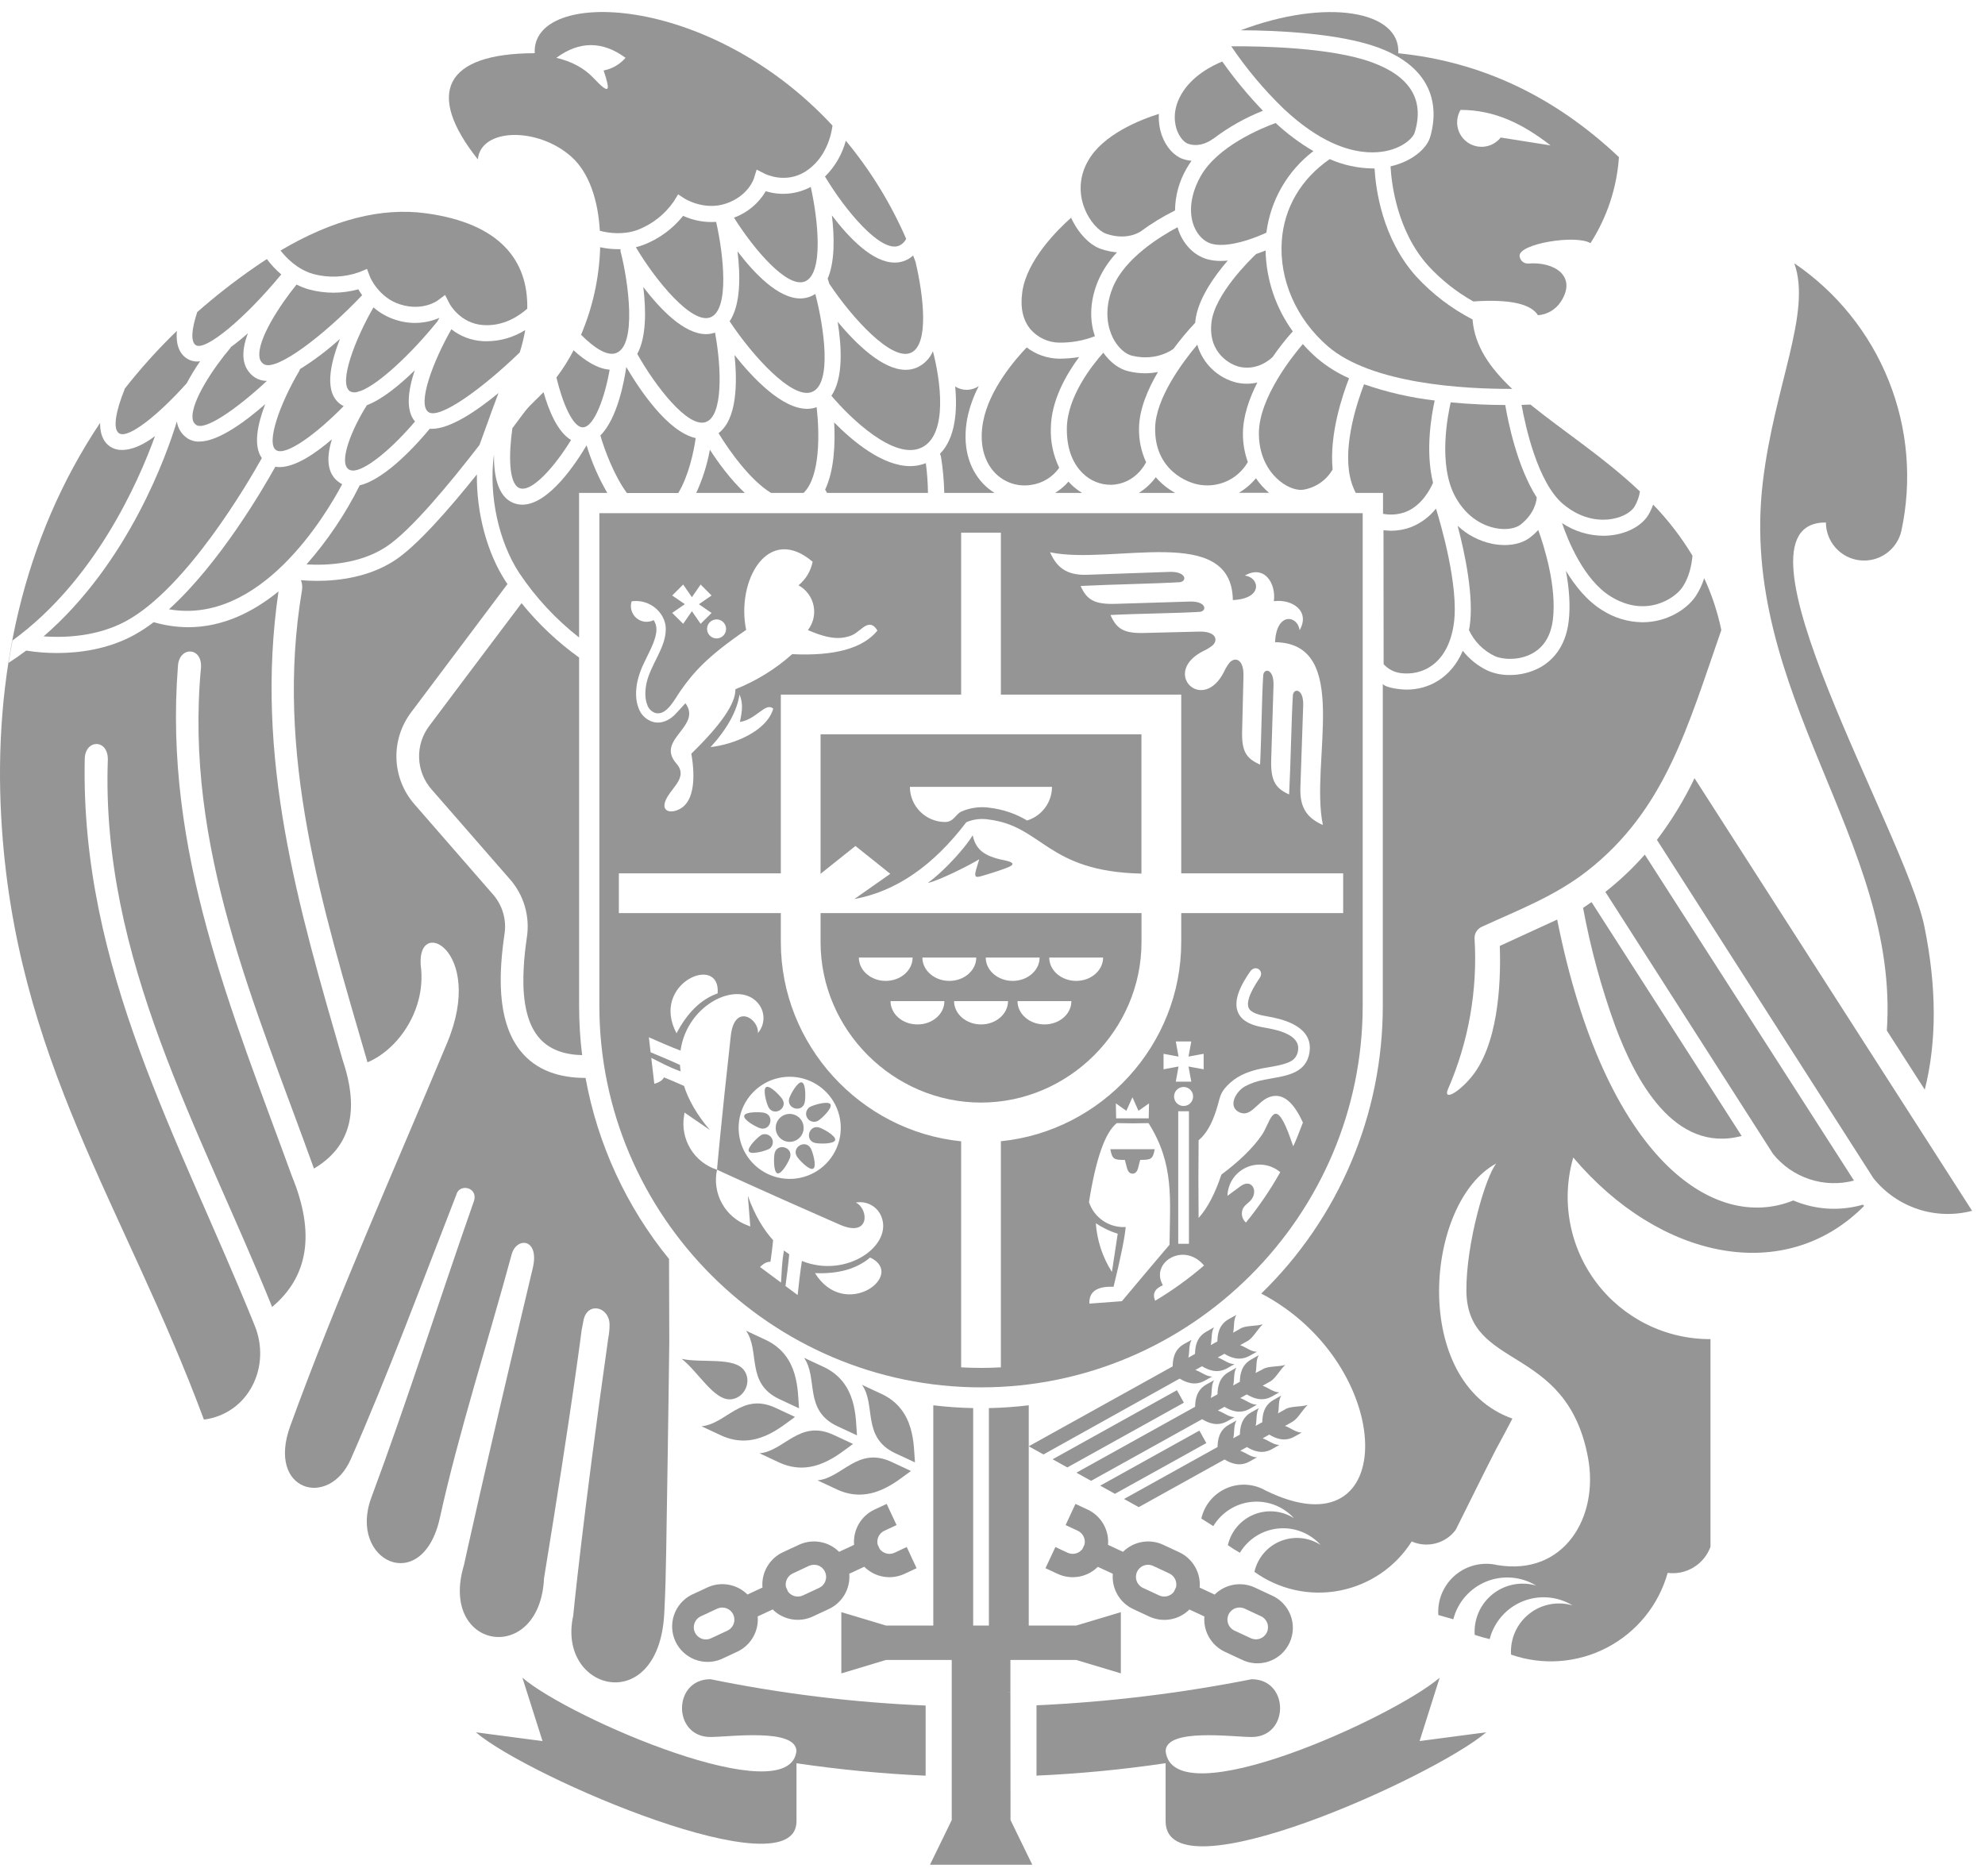 <svg width="128" height="121" viewBox="0 0 128 121" fill="none" xmlns="http://www.w3.org/2000/svg">
<path d="M7.677 27.944C8.274 28.338 10.292 26.678 12.044 24.712C12.302 24.224 12.589 23.751 12.904 23.297C12.849 23.297 12.794 23.315 12.74 23.315C12.495 23.321 12.255 23.253 12.05 23.121C11.497 22.758 11.345 22.107 11.401 21.354C11.408 21.347 11.413 21.338 11.415 21.329C10.194 22.508 9.057 23.771 8.01 25.107C8.024 25.102 8.037 25.093 8.046 25.081C7.483 26.464 7.244 27.659 7.677 27.944Z" fill="#959595"/>
<path d="M14.886 22.381C14.876 22.405 14.863 22.429 14.848 22.451C13.832 23.636 12.276 25.919 12.421 27.007C12.427 27.087 12.451 27.165 12.492 27.235C12.533 27.304 12.59 27.363 12.657 27.407C13.226 27.791 15.28 26.362 17.213 24.563C16.934 24.567 16.661 24.488 16.427 24.337C16.229 24.204 16.062 24.029 15.939 23.825C15.815 23.621 15.737 23.392 15.711 23.155C15.646 22.658 15.766 22.081 15.987 21.489C15.636 21.805 15.269 22.103 14.886 22.381Z" fill="#959595"/>
<path d="M11.405 27.177C10.777 29.247 8.322 36.276 2.811 41.041C4.098 41.133 6.24 41.079 8.13 40.053C12.036 37.934 16.011 31.106 16.884 29.544C16.316 28.745 16.608 27.346 17.103 26.064C15.722 27.273 14.04 28.478 12.838 28.478C12.569 28.486 12.304 28.411 12.079 28.263C11.896 28.14 11.741 27.979 11.625 27.792C11.509 27.605 11.434 27.395 11.405 27.177Z" fill="#959595"/>
<path d="M12.626 22.259C13.236 22.661 15.794 20.543 18.136 17.697C17.791 17.406 17.481 17.075 17.214 16.712C17.214 16.712 17.214 16.712 17.214 16.704C16.958 16.869 16.7 17.041 16.442 17.22C15.125 18.128 13.864 19.114 12.666 20.173C12.684 20.166 12.7 20.157 12.714 20.144C12.367 21.191 12.274 22.026 12.626 22.259Z" fill="#959595"/>
<path d="M22.065 31.225C22.013 31.2 21.962 31.172 21.913 31.14C21.015 30.545 21.064 29.418 21.405 28.33C20.301 29.278 19.031 30.124 18.022 30.124C17.932 30.124 17.843 30.115 17.755 30.099C16.971 31.509 14.166 36.333 10.896 39.294C16.746 40.317 20.95 33.329 22.065 31.225Z" fill="#959595"/>
<path d="M19.346 23.802C19.337 23.828 19.327 23.853 19.314 23.877C19.311 23.892 19.306 23.906 19.3 23.92C18.043 26.036 17.142 28.594 17.802 29.028C18.421 29.442 20.405 27.985 22.162 26.188C22.104 26.161 22.047 26.13 21.994 26.094C20.88 25.355 21.277 23.49 21.926 21.852C21.127 22.578 20.263 23.231 19.346 23.802Z" fill="#959595"/>
<path d="M18.835 75.879C14.934 65.16 10.538 54.894 11.474 42.961C11.547 41.673 13.04 41.703 12.961 43.046C11.872 54.643 16.436 64.771 20.245 75.361C22.582 73.981 23.209 71.678 22.102 68.385C19.243 58.484 16.386 48.867 17.96 38.14C16.332 39.467 14.37 40.45 12.135 40.45C11.382 40.445 10.633 40.336 9.91 40.125C9.505 40.436 9.077 40.716 8.63 40.963C6.924 41.889 5.075 42.114 3.681 42.114C3.014 42.116 2.347 42.063 1.689 41.957C1.324 42.233 0.945 42.495 0.554 42.747C0.629 42.266 0.713 41.786 0.805 41.307C6.088 37.468 8.89 31.18 9.997 28.121C9.307 28.647 8.569 29.018 7.849 29.018C7.588 29.023 7.331 28.95 7.113 28.807C6.627 28.485 6.452 27.938 6.454 27.289C6.46 27.279 6.463 27.268 6.464 27.257C1.448 34.749 -0.428 43.65 0.08 52.73C0.953 68.33 8.014 77.725 13.149 91.551C16.038 91.174 17.524 88.112 16.405 85.441C11.535 73.388 5.188 62.495 5.464 48.97C5.464 47.681 6.954 47.624 6.954 48.97C6.493 61.851 12.891 72.771 17.547 84.288C19.897 82.319 20.326 79.516 18.835 75.879Z" fill="#959595"/>
<path d="M19.906 18.661C19.636 18.583 19.374 18.479 19.123 18.352C18.033 19.691 16.583 21.911 16.732 23.017C16.739 23.109 16.767 23.198 16.814 23.278C16.86 23.358 16.924 23.426 17.002 23.478C17.79 24.006 20.918 21.61 23.352 19.038C23.254 18.9 23.17 18.771 23.104 18.658C22.058 18.948 20.953 18.949 19.906 18.661Z" fill="#959595"/>
<path d="M23.659 26.132C22.709 27.623 21.802 29.822 22.49 30.274C22.584 30.331 22.696 30.355 22.806 30.343C22.823 30.341 22.841 30.341 22.858 30.343C23.727 30.234 25.393 28.803 26.76 27.183C26.14 26.454 26.319 25.156 26.744 23.882C25.767 24.836 24.653 25.75 23.659 26.132Z" fill="#959595"/>
<path d="M25.517 20.627C24.988 20.462 24.5 20.188 24.083 19.823C22.926 21.82 21.793 24.724 22.571 25.238C22.649 25.277 22.734 25.3 22.822 25.305C22.909 25.31 22.996 25.297 23.078 25.267C23.131 25.241 23.189 25.224 23.248 25.216C24.416 24.784 26.513 22.821 28.186 20.752C28.186 20.752 28.196 20.752 28.197 20.741L28.335 20.498C27.444 20.885 26.441 20.931 25.517 20.627Z" fill="#959595"/>
<path d="M24.905 35.261C26.471 34.237 28.991 31.195 30.918 28.698C32.144 25.347 31.431 27.24 32.144 25.347C30.673 26.557 29.015 27.656 27.834 27.656C27.792 27.656 27.753 27.656 27.713 27.649C27.001 28.513 24.91 30.89 23.195 31.3C22.277 33.141 21.124 34.855 19.765 36.399C21.019 36.473 23.184 36.395 24.905 35.261Z" fill="#959595"/>
<path d="M31.096 21.999C30.371 21.951 29.677 21.684 29.107 21.234C27.965 23.229 26.866 26.066 27.636 26.581C28.35 27.053 31.088 25.076 33.515 22.729C33.664 22.256 33.782 21.774 33.87 21.285C33.129 21.752 32.272 22.002 31.397 22.007C31.296 22.007 31.195 22.007 31.096 21.999Z" fill="#959595"/>
<path d="M20.193 17.669C21.175 17.934 22.215 17.892 23.172 17.549L23.666 17.343L23.854 17.841C23.854 17.853 24.406 19.2 25.819 19.636C27.257 20.084 28.201 19.395 28.211 19.388L28.701 19.022L28.977 19.566C29.003 19.617 29.679 20.866 31.161 20.964C32.455 21.054 33.452 20.393 34 19.908C34.063 16.846 32.292 14.418 27.489 13.758C24.591 13.36 21.454 14.162 18.08 16.163H18.094C18.456 16.625 19.167 17.373 20.193 17.669Z" fill="#959595"/>
<path d="M33.041 27.615C32.798 29.308 32.797 31.181 33.486 31.473C34.306 31.818 35.862 29.954 36.822 28.375C35.95 27.856 35.388 26.482 35.05 25.291C33.832 26.523 34.264 25.97 33.041 27.615Z" fill="#959595"/>
<path d="M33.77 62.43C33.694 63.834 33.77 65.673 34.68 66.828C35.384 67.727 36.454 68.02 37.537 68.047C37.409 67.002 37.345 65.951 37.343 64.898V42.406C35.954 41.41 34.706 40.23 33.632 38.899C32.312 40.648 30.994 42.4 29.676 44.154L29.634 44.211L27.689 46.804C27.233 47.402 26.998 48.139 27.026 48.891C27.053 49.642 27.341 50.36 27.84 50.923C29.513 52.841 31.185 54.758 32.856 56.674C33.312 57.184 33.648 57.789 33.841 58.445C34.034 59.101 34.079 59.791 33.972 60.467C33.878 61.118 33.801 61.769 33.77 62.43Z" fill="#959595"/>
<path d="M35.872 24.355L35.88 24.344C36.254 25.915 36.915 27.547 37.571 27.558H37.579C38.33 27.558 39.021 25.537 39.312 23.84C38.537 23.784 37.735 23.276 36.994 22.598C36.995 22.591 36.995 22.585 36.994 22.578C36.672 23.202 36.296 23.797 35.872 24.355Z" fill="#959595"/>
<path d="M37.824 28.719C37.205 29.771 35.41 32.547 33.682 32.547C33.475 32.547 33.271 32.506 33.081 32.426C32.091 32.012 31.839 30.663 31.852 29.304C31.499 31.991 32.169 34.947 33.484 36.956C34.541 38.537 35.843 39.939 37.34 41.111V31.789H39.161C38.598 30.821 38.149 29.791 37.824 28.719Z" fill="#959595"/>
<path d="M40.014 16.238C40.01 16.203 40.01 16.167 40.014 16.132C40.014 16.112 40.014 16.091 40.014 16.071C39.965 16.071 39.913 16.071 39.863 16.071C39.475 16.07 39.089 16.028 38.709 15.947C38.709 15.937 38.707 15.928 38.702 15.919C38.649 17.878 38.228 19.809 37.46 21.612C37.467 21.609 37.472 21.603 37.475 21.596C38.327 22.449 39.158 22.986 39.732 22.768C41.084 22.256 40.516 18.164 40.029 16.263C40.023 16.255 40.018 16.247 40.014 16.238Z" fill="#959595"/>
<path d="M35.082 101.775C36.886 90.731 37.509 85.761 37.509 85.761C37.559 85.529 37.591 85.32 37.628 85.142C37.88 83.929 39.278 84.265 39.307 85.407C39.308 85.711 39.279 86.014 39.221 86.313C37.564 97.995 36.961 104.211 36.961 104.211C35.894 109.07 42.468 110.779 42.833 104.072C42.908 102.684 42.936 101.346 42.96 99.954C43.098 91.64 43.158 86.552 43.158 86.552L43.142 81.194C40.391 77.818 38.539 73.801 37.758 69.517C36.144 69.517 34.582 69.079 33.53 67.736C31.987 65.764 32.186 62.62 32.528 60.266C32.604 59.798 32.575 59.32 32.441 58.866C32.307 58.412 32.072 57.994 31.755 57.643L26.739 51.883C26.02 51.068 25.605 50.03 25.565 48.944C25.525 47.858 25.862 46.792 26.52 45.927L32.723 37.667C32.69 37.619 32.655 37.572 32.623 37.521C31.419 35.685 30.721 33.118 30.751 30.595C28.956 32.839 26.886 35.2 25.473 36.129C23.817 37.22 21.851 37.461 20.44 37.461C20.044 37.461 19.7 37.442 19.413 37.417H19.406C19.485 37.623 19.509 37.847 19.473 38.065C17.688 48.641 20.793 58.507 23.698 68.51C25.054 67.942 26.346 66.549 26.898 64.805C27.131 64.076 27.221 63.308 27.162 62.545C26.63 58.885 31.372 61.2 28.827 67.271C25.422 75.441 21.736 83.659 18.715 91.969C17.187 96.177 21.213 97.309 22.618 94.108C25.083 88.494 27.2 82.763 29.426 77.049C29.61 76.313 30.813 76.549 30.575 77.418C28.366 83.709 26.264 90.35 23.948 96.575C22.415 100.68 27.243 102.985 28.366 97.882C29.57 92.398 31.5 86.423 32.992 80.901C33.307 79.741 34.816 79.852 34.353 81.789C31.149 95.237 29.917 100.937 29.917 100.937C28.266 106.414 34.814 107.465 35.082 101.775Z" fill="#959595"/>
<path d="M38.714 28.082C38.974 28.991 39.595 30.666 40.424 31.796H43.737C44.389 30.724 44.735 29.165 44.861 28.252C43.033 27.855 41.186 25.035 40.386 23.67C40.257 24.554 39.811 27.004 38.714 28.082Z" fill="#959595"/>
<path d="M45.505 27.221C46.623 26.84 46.54 23.781 46.107 21.449C45.922 21.513 45.728 21.547 45.532 21.549C44.111 21.549 42.58 19.95 41.482 18.511C41.66 19.975 41.692 21.731 41.093 22.826C42.287 24.947 44.363 27.608 45.505 27.221Z" fill="#959595"/>
<path d="M44.048 13.922C43.37 14.771 42.476 15.422 41.459 15.805C41.309 15.858 41.157 15.905 41.002 15.943C42.291 18.116 44.611 20.922 45.801 20.468C47.074 19.985 46.64 16.327 46.179 14.31C45.447 14.358 44.715 14.225 44.048 13.922Z" fill="#959595"/>
<path d="M45.776 29.002C45.602 29.965 45.306 30.901 44.895 31.789H48.027C47.08 30.902 46.282 29.786 45.776 29.002Z" fill="#959595"/>
<path d="M43.955 87.635C45.014 88.446 46.025 90.321 47.116 90.244C48.001 90.182 48.508 89.097 47.986 88.379C47.343 87.49 45.259 87.922 43.955 87.635Z" fill="#959595"/>
<path d="M45.234 91.982L46.489 92.567C48.686 93.593 50.384 91.996 51.265 91.38L50.01 90.794C47.812 89.77 46.84 91.841 45.234 91.982Z" fill="#959595"/>
<path d="M49.362 86.405L48.109 85.819C49.034 87.139 48.07 89.217 50.268 90.237C50.682 90.432 51.106 90.626 51.523 90.823C51.429 89.755 51.56 87.429 49.362 86.405Z" fill="#959595"/>
<path d="M51.886 18.158C53.149 17.679 52.735 14.076 52.28 12.055C51.839 12.29 51.355 12.436 50.858 12.483C50.36 12.53 49.858 12.479 49.38 12.331C48.915 13.12 48.19 13.723 47.33 14.037C48.65 16.137 50.761 18.584 51.886 18.158Z" fill="#959595"/>
<path d="M52.376 25.271C53.666 24.719 53.137 21.116 52.574 18.957C52.471 19.024 52.361 19.081 52.247 19.127C52.044 19.205 51.828 19.246 51.61 19.248C50.187 19.248 48.653 17.649 47.557 16.211C47.747 17.765 47.771 19.65 47.049 20.722C48.529 22.957 51.12 25.817 52.376 25.271Z" fill="#959595"/>
<path d="M46.333 27.934C47 29.038 48.374 30.971 49.718 31.789H51.817C52.903 30.748 52.85 27.911 52.66 26.259C52.467 26.329 52.263 26.365 52.057 26.367C50.435 26.367 48.571 24.415 47.363 22.895C47.555 24.71 47.525 27.041 46.333 27.934Z" fill="#959595"/>
<path d="M36.846 10.11C37.967 11.11 38.568 12.871 38.681 14.898C38.681 14.894 38.681 14.889 38.681 14.884C39.259 15.035 40.181 15.161 41.104 14.831C42.055 14.468 42.874 13.824 43.451 12.985L43.727 12.535L44.17 12.823C44.182 12.823 45.412 13.6 46.815 13.128C48.243 12.646 48.61 11.534 48.61 11.523L48.792 10.939L49.336 11.215C49.388 11.241 50.668 11.857 51.925 11.069C53.284 10.215 53.608 8.672 53.683 8.1C45.724 -0.495 34.248 -0.791 34.482 3.431C28.645 3.442 27.428 6.018 30.813 10.28C31.006 8.238 34.685 8.178 36.846 10.11ZM40.337 3.729C39.972 4.152 39.474 4.44 38.925 4.545C39.393 5.956 39.302 6.121 38.249 5.009C37.658 4.389 36.867 3.962 35.875 3.729C37.363 2.636 38.85 2.636 40.337 3.729Z" fill="#959595"/>
<path d="M50.23 94.311C52.429 95.335 54.126 93.739 55.008 93.122L53.751 92.538C51.554 91.512 50.576 93.586 48.977 93.725C49.39 93.921 49.815 94.116 50.23 94.311Z" fill="#959595"/>
<path d="M54.006 91.984L55.261 92.568C55.169 91.498 55.299 89.172 53.101 88.15L51.847 87.566C52.771 88.882 51.809 90.96 54.006 91.984Z" fill="#959595"/>
<path d="M57.961 15.852C58.166 15.762 58.333 15.604 58.434 15.404C57.442 13.121 56.132 10.99 54.542 9.074C54.307 9.95 53.844 10.748 53.199 11.386C54.491 13.549 56.776 16.303 57.961 15.852Z" fill="#959595"/>
<path d="M53.965 96.054C56.163 97.079 57.861 95.483 58.742 94.866L57.487 94.28C55.291 93.256 54.312 95.328 52.712 95.469L53.965 96.054Z" fill="#959595"/>
<path d="M57.745 93.728L59 94.312C58.906 93.241 59.037 90.914 56.839 89.894L55.586 89.309C56.509 90.622 55.549 92.702 57.745 93.728Z" fill="#959595"/>
<path d="M57.692 16.934C56.27 16.934 54.739 15.336 53.643 13.89C53.807 15.257 53.846 16.878 53.367 17.978C53.377 17.994 53.387 18.011 53.395 18.029C53.411 18.084 53.44 18.178 53.474 18.296C54.959 20.526 57.488 23.29 58.729 22.755C59.934 22.234 59.549 19.053 59.034 16.876C58.984 16.738 58.933 16.61 58.882 16.477C58.559 16.774 58.135 16.938 57.696 16.934H57.692Z" fill="#959595"/>
<path d="M58.318 101.503L59.105 101.135L58.469 99.769L57.684 100.138C57.522 100.213 57.339 100.23 57.166 100.187C56.992 100.144 56.839 100.043 56.73 99.901L56.592 99.604C56.553 99.43 56.574 99.247 56.653 99.087C56.731 98.927 56.862 98.798 57.023 98.722L57.814 98.354L57.176 96.989L56.387 97.356C55.962 97.556 55.609 97.881 55.374 98.287C55.14 98.694 55.035 99.162 55.075 99.63L54.109 100.079C53.776 99.748 53.35 99.526 52.887 99.445C52.425 99.363 51.949 99.426 51.523 99.623L50.478 100.109C50.053 100.309 49.7 100.634 49.466 101.041C49.231 101.447 49.127 101.915 49.166 102.383L48.2 102.833C47.867 102.502 47.441 102.281 46.979 102.199C46.517 102.117 46.041 102.179 45.615 102.376L44.569 102.863C44.047 103.136 43.651 103.6 43.462 104.158C43.274 104.715 43.307 105.324 43.556 105.858C43.805 106.391 44.251 106.808 44.799 107.022C45.348 107.236 45.958 107.23 46.502 107.005L47.547 106.518C47.971 106.318 48.325 105.993 48.559 105.587C48.793 105.181 48.898 104.713 48.858 104.245L49.825 103.795C50.157 104.126 50.583 104.348 51.045 104.429C51.506 104.511 51.982 104.449 52.408 104.252L53.453 103.765C53.878 103.565 54.231 103.24 54.466 102.834C54.7 102.427 54.804 101.959 54.764 101.491L55.731 101.042C56.063 101.374 56.489 101.597 56.952 101.679C57.415 101.762 57.891 101.7 58.318 101.503ZM46.916 105.158L45.871 105.645C45.777 105.692 45.675 105.72 45.571 105.727C45.467 105.734 45.362 105.72 45.263 105.685C45.164 105.651 45.073 105.597 44.996 105.527C44.918 105.456 44.855 105.371 44.811 105.277C44.767 105.182 44.742 105.079 44.739 104.974C44.735 104.87 44.753 104.765 44.79 104.668C44.827 104.57 44.884 104.481 44.957 104.405C45.029 104.33 45.116 104.27 45.212 104.229L46.256 103.741C46.443 103.657 46.656 103.65 46.849 103.722C47.041 103.794 47.197 103.938 47.284 104.124C47.371 104.31 47.381 104.523 47.312 104.717C47.243 104.91 47.101 105.068 46.916 105.158ZM52.822 102.404L51.776 102.891C51.614 102.966 51.431 102.984 51.257 102.941C51.084 102.898 50.93 102.797 50.822 102.655L50.684 102.357C50.645 102.183 50.666 102.001 50.745 101.841C50.823 101.681 50.953 101.552 51.114 101.476L52.159 100.987C52.252 100.944 52.353 100.919 52.456 100.914C52.558 100.91 52.661 100.925 52.757 100.96C52.854 100.995 52.942 101.049 53.018 101.118C53.094 101.188 53.155 101.271 53.199 101.364C53.242 101.457 53.267 101.558 53.272 101.66C53.276 101.763 53.261 101.865 53.226 101.962C53.191 102.058 53.137 102.147 53.068 102.223C52.999 102.299 52.915 102.36 52.822 102.404Z" fill="#959595"/>
<path d="M45.812 112.021C47.038 112.021 51.319 111.427 51.357 112.927C50.917 116.904 36.772 110.834 33.686 108.198L34.984 112.285L30.685 111.719C34.125 114.651 51.361 122.007 51.361 117.456V113.714C54.121 114.123 56.9 114.391 59.688 114.516V109.992C55.025 109.797 50.384 109.229 45.812 108.294C43.368 108.294 43.368 112.021 45.812 112.021Z" fill="#959595"/>
<path d="M53.22 31.595C53.25 31.654 53.291 31.721 53.331 31.789H59.839C59.831 31.147 59.785 30.506 59.701 29.87C59.383 29.996 59.043 30.061 58.7 30.061C56.906 30.061 54.995 28.466 53.79 27.243C53.863 28.557 53.808 30.306 53.209 31.576C53.212 31.583 53.216 31.589 53.22 31.595Z" fill="#959595"/>
<path d="M58.405 23.851C56.913 23.851 55.216 22.195 54.015 20.753C54.283 22.41 54.377 24.405 53.612 25.523C54.809 26.942 57.664 29.719 59.429 28.864C61.159 28.026 60.638 24.486 60.158 22.652C59.96 23.117 59.594 23.492 59.133 23.701C58.903 23.8 58.655 23.852 58.405 23.851Z" fill="#959595"/>
<path d="M60.61 29.271C60.644 29.328 60.667 29.39 60.679 29.456C60.801 30.228 60.872 31.008 60.89 31.789H64.134C63.87 31.626 63.627 31.431 63.411 31.209C62.425 30.183 62.055 28.686 62.371 26.993C62.519 26.266 62.769 25.564 63.112 24.907V24.899C62.89 25.052 62.627 25.137 62.357 25.142C62.087 25.146 61.821 25.071 61.594 24.925C61.742 26.481 61.617 28.252 60.61 29.271Z" fill="#959595"/>
<path d="M66.484 31.273C66.847 31.224 67.195 31.1 67.508 30.91C67.821 30.72 68.091 30.468 68.302 30.169C67.913 29.365 67.727 28.476 67.763 27.583C67.794 25.823 68.751 24.154 69.586 23.027C69.156 23.097 68.721 23.132 68.285 23.132C67.532 23.117 66.803 22.863 66.204 22.407C65.487 23.153 63.788 25.107 63.396 27.187C63.142 28.541 63.414 29.718 64.163 30.5C64.46 30.806 64.825 31.036 65.229 31.171C65.633 31.305 66.064 31.341 66.484 31.273Z" fill="#959595"/>
<path d="M68.039 31.789H69.781C69.521 31.635 69.28 31.449 69.065 31.237C69.012 31.183 68.956 31.121 68.9 31.06C68.652 31.345 68.361 31.591 68.039 31.789Z" fill="#959595"/>
<path d="M68.279 22.096C69.073 22.11 69.862 21.97 70.603 21.682C70.327 20.872 70.176 19.635 70.81 18.109C71.105 17.431 71.517 16.811 72.026 16.274C71.666 16.244 71.311 16.168 70.97 16.047C70.24 15.79 69.505 15.002 69.068 14.042C68.198 14.814 66.218 16.767 65.923 18.815C65.775 19.847 65.961 20.672 66.475 21.264C66.703 21.519 66.98 21.724 67.291 21.867C67.601 22.011 67.938 22.089 68.279 22.096Z" fill="#959595"/>
<path d="M65.155 109.148H64.87L65.155 109.141V107.051H69.394L72.276 107.917V103.97L69.394 104.834H66.338V90.629C65.491 90.731 64.634 90.792 63.767 90.81V104.834H62.754V90.81C61.885 90.792 61.028 90.731 60.182 90.629V104.834H57.132L54.252 103.97V107.921L57.132 107.051H61.372V117.378L59.968 120.26H66.566L65.162 117.378L65.155 109.148Z" fill="#959595"/>
<path d="M68.795 27.6C68.77 29.152 69.326 30.036 69.798 30.5C70.039 30.745 70.327 30.94 70.645 31.071C70.963 31.203 71.305 31.268 71.649 31.264C73.219 31.224 73.874 29.866 73.881 29.852C73.888 29.838 73.899 29.831 73.908 29.817C73.584 29.117 73.427 28.351 73.449 27.58C73.47 26.388 74.01 25.114 74.668 23.99C74.399 24.044 74.126 24.072 73.851 24.073C73.491 24.073 73.132 24.031 72.781 23.947C72.168 23.809 71.583 23.365 71.145 22.745C70.4 23.586 68.83 25.578 68.795 27.6Z" fill="#959595"/>
<path d="M74.528 30.776C74.232 31.182 73.86 31.526 73.433 31.789H75.78C75.305 31.529 74.881 31.185 74.528 30.776Z" fill="#959595"/>
<path d="M76.34 90.461L75.893 89.655L67.876 94.11L68.823 94.637L76.34 90.461Z" fill="#959595"/>
<path d="M71.318 15.07C72.599 15.521 73.442 14.993 73.477 14.969C73.489 14.963 73.501 14.958 73.514 14.954C74.224 14.428 74.978 13.966 75.77 13.573C75.779 12.623 76.035 11.691 76.514 10.87C76.611 10.698 76.718 10.53 76.833 10.369C76.639 10.351 76.447 10.31 76.263 10.248C75.71 10.052 75.211 9.503 74.939 8.783C74.77 8.323 74.699 7.833 74.73 7.344C73.529 7.723 71.109 8.671 70.159 10.382C69.894 10.835 69.735 11.342 69.694 11.866C69.653 12.39 69.731 12.916 69.922 13.405C70.257 14.291 70.879 14.915 71.318 15.07Z" fill="#959595"/>
<path d="M77.788 93.065L77.341 92.26L70.945 95.812L71.894 96.338L77.788 93.065Z" fill="#959595"/>
<path d="M76.046 14.999C76.003 14.886 75.965 14.771 75.933 14.655C74.894 15.207 72.555 16.613 71.771 18.505C71.114 20.088 71.495 21.251 71.771 21.805C72.077 22.401 72.553 22.838 73.013 22.945C74.615 23.321 75.643 22.513 75.653 22.505H75.662C76.1 21.913 76.571 21.347 77.075 20.81C77.075 20.765 77.075 20.724 77.083 20.68C77.24 19.299 78.295 17.818 79.169 16.805C79.02 16.818 78.872 16.828 78.726 16.828C78.419 16.831 78.112 16.791 77.816 16.709C77.04 16.475 76.394 15.853 76.046 14.999Z" fill="#959595"/>
<path d="M76.607 9.271C77.458 9.57 78.221 8.953 78.227 8.947H78.24C79.218 8.202 80.294 7.595 81.439 7.143C80.485 6.153 79.608 5.091 78.816 3.968C78.186 4.222 76.843 4.886 76.151 6.126C75.573 7.161 75.751 8.011 75.905 8.426C76.089 8.901 76.39 9.195 76.607 9.271Z" fill="#959595"/>
<path d="M80.464 29.799C80.254 29.213 80.147 28.596 80.148 27.975C80.148 26.862 80.552 25.703 81.078 24.67C80.862 24.719 80.641 24.745 80.42 24.747C80.2 24.747 79.981 24.724 79.766 24.681C79.16 24.536 78.603 24.232 78.153 23.801C77.703 23.37 77.376 22.828 77.205 22.229C76.227 23.393 74.519 25.696 74.488 27.601C74.443 30.314 76.586 31.171 77.416 31.272C78.013 31.36 78.623 31.267 79.167 31.005C79.71 30.742 80.162 30.322 80.464 29.799Z" fill="#959595"/>
<path d="M76.068 88.908C76.465 89.147 77.034 89.397 77.677 89.046L78.161 88.777C77.773 88.77 77.457 88.478 77.082 88.35L77.51 88.111C77.909 88.35 78.477 88.6 79.12 88.249L79.605 87.973C79.217 87.973 78.899 87.674 78.524 87.545L78.952 87.308C79.351 87.547 79.918 87.796 80.563 87.446L81.047 87.177C80.658 87.17 80.343 86.879 79.968 86.75L80.439 86.488L80.488 86.459C80.821 86.254 81.11 85.691 81.433 85.405C80.98 85.543 80.269 85.466 79.949 85.706L79.516 85.947C79.606 85.559 79.523 85.133 79.725 84.799L79.242 85.067C78.596 85.425 78.511 86.045 78.502 86.51L78.072 86.747C78.165 86.359 78.081 85.934 78.284 85.6L77.798 85.876C77.154 86.234 77.067 86.852 77.06 87.317L76.63 87.556C76.722 87.168 76.638 86.743 76.84 86.408L76.355 86.677C75.713 87.034 75.626 87.654 75.618 88.12L66.336 93.273L67.286 93.799L76.068 88.908Z" fill="#959595"/>
<path d="M80.987 30.843C80.676 31.218 80.303 31.536 79.883 31.783H81.833C81.51 31.51 81.225 31.194 80.987 30.843Z" fill="#959595"/>
<path d="M80.965 88.543C81.055 88.155 80.965 87.73 81.173 87.394L80.69 87.67C80.046 88.028 79.959 88.648 79.95 89.113L79.521 89.35C79.613 88.962 79.529 88.537 79.729 88.203L79.246 88.479C78.603 88.837 78.517 89.455 78.509 89.921L78.078 90.158C78.171 89.771 78.087 89.345 78.288 89.011L77.803 89.28C77.159 89.638 77.073 90.256 77.066 90.723L69.41 94.975L70.358 95.501L77.516 91.525C77.914 91.765 78.483 92.015 79.125 91.663L79.609 91.394C79.22 91.387 78.904 91.095 78.53 90.967L78.958 90.728C79.357 90.967 79.924 91.217 80.567 90.866L81.051 90.59C80.663 90.59 80.348 90.292 79.971 90.163L80.399 89.926C80.798 90.165 81.365 90.415 82.01 90.064L82.493 89.795C82.107 89.788 81.79 89.497 81.416 89.367L81.884 89.106C81.903 89.097 81.92 89.088 81.937 89.077C82.268 88.873 82.558 88.311 82.881 88.024C82.428 88.162 81.716 88.084 81.397 88.323L80.965 88.543Z" fill="#959595"/>
<path d="M79.968 23.666C81.123 23.902 81.934 23.151 82.071 23.014C82.466 22.439 82.898 21.889 83.363 21.37C82.26 19.851 81.648 18.031 81.61 16.154C81.429 16.227 81.222 16.304 80.998 16.382C80.584 16.779 78.327 18.988 78.12 20.791C77.884 22.794 79.375 23.547 79.968 23.666Z" fill="#959595"/>
<path d="M76.046 100.109L75.002 99.623C74.576 99.426 74.1 99.363 73.638 99.445C73.175 99.526 72.749 99.748 72.416 100.079L71.45 99.63C71.49 99.162 71.385 98.694 71.151 98.287C70.916 97.881 70.563 97.556 70.138 97.356L69.349 96.989L68.714 98.354L69.502 98.722C69.663 98.798 69.794 98.927 69.872 99.087C69.951 99.247 69.972 99.43 69.934 99.604L69.796 99.901C69.688 100.043 69.535 100.144 69.362 100.187C69.188 100.23 69.005 100.213 68.843 100.138L68.056 99.769L67.417 101.135L68.207 101.503C68.633 101.701 69.109 101.762 69.571 101.681C70.033 101.599 70.459 101.378 70.791 101.047L71.758 101.495C71.717 101.963 71.822 102.432 72.056 102.838C72.291 103.245 72.644 103.57 73.069 103.769L74.114 104.256C74.54 104.453 75.016 104.515 75.478 104.433C75.939 104.352 76.365 104.13 76.698 103.799L77.664 104.249C77.625 104.717 77.729 105.185 77.964 105.591C78.198 105.997 78.551 106.322 78.975 106.522L80.02 107.009C80.294 107.152 80.595 107.239 80.903 107.263C81.211 107.287 81.521 107.248 81.814 107.149C82.107 107.05 82.376 106.893 82.607 106.687C82.837 106.48 83.023 106.23 83.154 105.95C83.285 105.669 83.357 105.366 83.367 105.057C83.377 104.748 83.325 104.44 83.213 104.152C83.1 103.864 82.931 103.601 82.714 103.381C82.498 103.16 82.239 102.985 81.953 102.867L80.91 102.38C80.484 102.183 80.008 102.122 79.546 102.203C79.084 102.285 78.658 102.506 78.325 102.837L77.359 102.387C77.399 101.919 77.295 101.449 77.06 101.042C76.825 100.635 76.471 100.309 76.046 100.109ZM75.836 102.357L75.698 102.655C75.59 102.797 75.437 102.898 75.263 102.941C75.09 102.984 74.907 102.966 74.745 102.891L73.699 102.404C73.511 102.316 73.366 102.157 73.295 101.962C73.224 101.768 73.234 101.553 73.321 101.365C73.409 101.177 73.568 101.032 73.763 100.961C73.957 100.89 74.172 100.899 74.36 100.987L75.405 101.476C75.567 101.552 75.697 101.681 75.775 101.841C75.854 102.001 75.875 102.183 75.836 102.357ZM79.221 104.12C79.309 103.932 79.468 103.787 79.662 103.716C79.857 103.645 80.072 103.654 80.259 103.741L81.304 104.229C81.399 104.271 81.484 104.332 81.555 104.407C81.626 104.483 81.681 104.572 81.717 104.669C81.753 104.766 81.769 104.869 81.765 104.973C81.761 105.076 81.737 105.178 81.693 105.272C81.649 105.366 81.587 105.45 81.511 105.519C81.434 105.589 81.344 105.643 81.247 105.678C81.149 105.713 81.046 105.728 80.942 105.722C80.839 105.716 80.738 105.69 80.644 105.645L79.598 105.158C79.411 105.07 79.266 104.911 79.195 104.717C79.125 104.522 79.134 104.307 79.221 104.12Z" fill="#959595"/>
<path d="M77.415 11.378C76.779 12.517 76.628 13.694 77.001 14.61C77.233 15.172 77.635 15.576 78.106 15.714C78.782 15.912 79.735 15.714 80.544 15.446C80.924 15.32 81.297 15.172 81.66 15.005C81.792 13.971 82.128 12.974 82.648 12.071C83.168 11.168 83.863 10.377 84.691 9.745C83.816 9.232 83 8.624 82.258 7.933C81.365 8.259 78.505 9.423 77.415 11.378Z" fill="#959595"/>
<path d="M83.385 91.661C83.715 91.456 84.006 90.894 84.328 90.607C83.876 90.745 83.164 90.668 82.845 90.907L82.411 91.148C82.501 90.759 82.411 90.335 82.621 90L82.137 90.276C81.492 90.633 81.405 91.252 81.397 91.719L80.969 91.956C81.058 91.568 80.977 91.143 81.177 90.809C81.016 90.897 80.856 90.988 80.693 91.077C80.049 91.434 79.962 92.054 79.954 92.519L79.525 92.757C79.617 92.37 79.533 91.944 79.734 91.609L79.251 91.879C78.606 92.236 78.52 92.855 78.513 93.32L72.48 96.671L73.429 97.197L78.963 94.125C79.36 94.362 79.929 94.614 80.571 94.256C80.733 94.166 80.895 94.078 81.054 93.988C80.666 93.981 80.35 93.69 79.976 93.56L80.404 93.323C80.804 93.562 81.37 93.811 82.014 93.461L82.497 93.185C82.109 93.185 81.796 92.886 81.419 92.758L81.847 92.519C82.246 92.76 82.813 93.009 83.457 92.657L83.94 92.388C83.553 92.381 83.237 92.09 82.863 91.96L83.332 91.699L83.385 91.661Z" fill="#959595"/>
<path d="M84.952 23.121C84.618 22.832 84.304 22.52 84.012 22.189C83.46 22.828 81.166 25.622 81.177 27.971C81.187 29.658 82.006 30.594 82.493 30.997C83.12 31.52 83.725 31.636 84.043 31.581C84.436 31.517 84.808 31.366 85.135 31.141C85.462 30.915 85.735 30.619 85.933 30.275C85.706 27.99 86.599 25.399 86.992 24.395C86.256 24.067 85.569 23.639 84.952 23.121Z" fill="#959595"/>
<path d="M63.271 56.505C63.638 56.401 64.958 56.003 65.204 55.832C65.365 55.723 65.317 55.607 64.881 55.507C63.66 55.264 62.948 54.939 62.723 53.869C62.294 54.593 60.968 56.114 59.824 56.943C60.55 56.805 62.736 55.683 63.146 55.412C62.822 56.448 62.737 56.66 63.271 56.505Z" fill="#959595"/>
<path d="M57.408 56.353L55.093 57.979C57.762 57.495 60.168 55.844 62.311 53.027C62.762 52.832 63.26 52.771 63.745 52.849C67.263 53.281 67.482 56.208 73.604 56.34V47.358H52.913V56.353L55.162 54.558L57.408 56.353ZM67.837 50.746C67.836 51.232 67.679 51.704 67.39 52.094C67.101 52.484 66.695 52.771 66.231 52.914C65.499 52.478 64.684 52.199 63.837 52.095C63.21 52 62.568 52.085 61.986 52.341C61.62 52.513 61.499 53.012 60.94 53.012C60.339 53.01 59.764 52.771 59.339 52.346C58.914 51.922 58.675 51.347 58.673 50.746H67.837Z" fill="#959595"/>
<path d="M73.608 60.76V58.887H52.913V60.76C52.913 66.421 57.6 71.106 63.259 71.106C68.918 71.106 73.608 66.419 73.608 60.76ZM67.348 66.067C66.39 66.067 65.613 65.395 65.613 64.564H69.086C69.092 65.395 68.315 66.067 67.348 66.067ZM71.132 61.755C71.132 62.584 70.355 63.259 69.397 63.259C68.439 63.259 67.659 62.585 67.659 61.755H71.132ZM67.038 61.755C67.038 62.584 66.26 63.259 65.302 63.259C64.344 63.259 63.564 62.585 63.564 61.755H67.038ZM55.376 61.755H58.849C58.849 62.584 58.072 63.259 57.114 63.259C56.156 63.259 55.382 62.585 55.382 61.755H55.376ZM59.16 66.067C58.194 66.067 57.425 65.395 57.425 64.564H60.897C60.902 65.395 60.125 66.067 59.166 66.067H59.16ZM59.479 61.755H62.953C62.953 62.584 62.175 63.259 61.216 63.259C60.256 63.259 59.479 62.585 59.479 61.755ZM61.526 64.564H65.001C65.001 65.392 64.224 66.067 63.263 66.067C62.302 66.067 61.522 65.395 61.522 64.564H61.526Z" fill="#959595"/>
<path d="M47.99 71.953C47.914 72.229 48.799 72.704 49.033 72.766C49.693 72.945 49.961 71.948 49.299 71.77C49.065 71.709 48.062 71.677 47.99 71.953Z" fill="#959595"/>
<path d="M51.372 73.518C51.527 73.429 51.651 73.296 51.73 73.136C51.809 72.976 51.838 72.796 51.815 72.62C51.791 72.443 51.716 72.277 51.598 72.143C51.48 72.009 51.326 71.913 51.153 71.867C50.981 71.821 50.799 71.827 50.63 71.885C50.462 71.942 50.313 72.048 50.205 72.19C50.097 72.332 50.033 72.502 50.021 72.68C50.01 72.858 50.051 73.035 50.141 73.19C50.2 73.292 50.279 73.382 50.373 73.454C50.467 73.526 50.574 73.579 50.688 73.609C50.803 73.64 50.922 73.648 51.039 73.632C51.157 73.616 51.27 73.578 51.372 73.518Z" fill="#959595"/>
<path d="M50.46 70.906C50.339 70.696 49.65 69.966 49.405 70.108C49.161 70.25 49.445 71.212 49.565 71.422C49.908 72.016 50.804 71.499 50.46 70.906Z" fill="#959595"/>
<path d="M51.886 71.116C51.95 70.883 51.979 69.873 51.703 69.804C51.426 69.735 50.952 70.616 50.889 70.848C50.717 71.511 51.714 71.779 51.886 71.116Z" fill="#959595"/>
<path d="M87.871 64.863V33.096H38.649V64.863C38.649 78.4 49.721 89.473 63.259 89.473C76.797 89.473 87.871 78.4 87.871 64.863ZM70.248 84.072C70.214 83.303 70.733 82.942 71.806 82.987C72.273 81.079 72.533 79.794 72.588 79.132C72.072 79.163 71.56 79.022 71.132 78.732C70.704 78.442 70.384 78.019 70.221 77.528C70.665 74.725 71.263 73.026 72.016 72.431C72.698 72.45 73.38 72.45 74.062 72.431C75.731 75.08 75.443 77.308 75.416 80.275C74.806 80.987 73.782 82.2 72.343 83.916L70.248 84.072ZM70.662 78.888C71.097 79.181 71.573 79.409 72.074 79.566C71.826 81.209 71.701 82.031 71.7 82.031C71.099 81.086 70.742 80.005 70.662 78.888ZM71.954 71.157L72.632 71.637L73.024 70.766L73.413 71.637L74.094 71.157L74.073 72.123H71.973L71.954 71.157ZM75.82 67.164H76.819L76.638 68.14L77.616 67.961V68.96L76.638 68.781L76.819 69.757H75.82L75.996 68.781L75.03 68.96V67.961L75.996 68.14L75.82 67.164ZM76.322 71.326C76.201 71.326 76.082 71.29 75.981 71.223C75.881 71.156 75.802 71.06 75.756 70.948C75.709 70.836 75.697 70.712 75.721 70.593C75.745 70.474 75.803 70.365 75.889 70.279C75.975 70.194 76.084 70.136 76.203 70.112C76.322 70.089 76.446 70.101 76.558 70.147C76.67 70.194 76.765 70.273 76.832 70.374C76.9 70.475 76.935 70.594 76.935 70.715C76.935 70.795 76.919 70.875 76.888 70.949C76.858 71.023 76.812 71.091 76.755 71.148C76.699 71.205 76.631 71.25 76.557 71.28C76.482 71.311 76.403 71.327 76.322 71.326ZM76.667 71.666V80.215H75.977V71.666H76.667ZM74.49 83.887C74.297 83.442 74.463 83.109 74.987 82.887C74.138 81.417 76.343 80.054 77.641 81.614C76.657 82.461 75.603 83.222 74.489 83.887H74.49ZM80.341 78.844C80.251 78.764 80.18 78.665 80.136 78.554C80.091 78.443 80.073 78.323 80.083 78.203C80.132 77.631 80.656 77.634 80.832 77.099C81.009 76.563 80.587 76.059 79.988 76.504L79.15 77.122C79.16 76.732 79.28 76.353 79.497 76.029C79.713 75.704 80.017 75.448 80.373 75.288C80.728 75.128 81.122 75.073 81.508 75.127C81.894 75.181 82.257 75.344 82.555 75.595C81.913 76.74 81.171 77.827 80.34 78.844H80.341ZM84.447 67.832C84.225 69.362 82.714 69.387 81.516 69.638C81.085 69.714 80.668 69.856 80.282 70.06C79.689 70.394 79.177 71.329 79.868 71.707C80.641 72.131 81.051 71.056 81.833 70.759C82.764 70.406 83.463 71.181 84.016 72.396C83.762 73.073 83.555 73.583 83.393 73.926C83.284 73.638 83.108 73.081 82.895 72.613C82.103 70.876 81.883 72.456 81.365 73.204C80.794 74.032 79.925 74.882 78.76 75.752C78.345 76.991 77.856 77.923 77.291 78.547C77.272 76.876 77.272 75.206 77.291 73.537C77.948 72.984 78.29 72.097 78.519 71.293C78.706 70.603 78.734 70.368 79.347 69.813C79.899 69.325 80.576 69.072 81.359 68.908C81.911 68.793 83.015 68.691 83.429 68.306C83.587 68.152 83.685 67.947 83.705 67.727C83.852 66.699 82.282 66.399 81.546 66.273C80.994 66.178 80.335 66.013 79.978 65.54C79.323 64.673 80.105 63.392 80.612 62.658C80.944 62.173 81.557 62.597 81.223 63.08C80.964 63.46 80.203 64.599 80.572 65.092C80.784 65.368 81.346 65.484 81.676 65.539C81.975 65.589 82.27 65.654 82.562 65.734C83.57 66.018 84.621 66.613 84.445 67.832H84.447ZM79.498 38.699C81.494 38.611 81.215 37.218 80.268 37.121C81.52 36.398 82.294 37.607 82.144 38.771C83.308 38.619 84.517 39.395 83.801 40.647C83.703 39.7 82.311 39.42 82.221 41.416C87.191 41.483 84.458 49.148 85.304 53.206C84.408 52.805 83.805 52.215 83.853 50.818L84.035 45.478C84.066 44.431 83.447 44.357 83.371 44.815C83.275 46.363 83.233 49.186 83.127 51.235C82.23 50.833 81.926 50.339 81.973 48.942L82.121 44.187C82.151 43.139 81.532 43.065 81.458 43.525C81.36 45.072 81.349 47.422 81.254 49.31C80.358 48.909 80.048 48.464 80.099 47.067L80.184 43.602C80.214 42.555 79.684 42.333 79.304 42.713C79.164 42.884 79.047 43.072 78.955 43.273C77.574 46.109 74.797 43.349 77.643 41.962C77.844 41.869 78.032 41.752 78.204 41.612C78.584 41.233 78.361 40.701 77.313 40.733L73.85 40.819C72.452 40.867 72.007 40.558 71.608 39.662C73.495 39.566 75.844 39.555 77.391 39.457C77.85 39.383 77.776 38.767 76.728 38.795L71.973 38.942C70.578 38.992 70.081 38.686 69.682 37.79C71.728 37.686 74.552 37.642 76.1 37.545C76.56 37.469 76.484 36.855 75.437 36.881L70.097 37.068C68.7 37.116 68.111 36.515 67.71 35.617C71.766 36.466 79.433 33.725 79.498 38.699ZM46.64 40.126C46.726 40.211 46.784 40.32 46.808 40.439C46.832 40.558 46.82 40.682 46.774 40.794C46.727 40.906 46.649 41.002 46.548 41.069C46.447 41.137 46.328 41.173 46.207 41.173C46.086 41.173 45.967 41.137 45.866 41.069C45.766 41.002 45.687 40.906 45.641 40.794C45.594 40.682 45.582 40.558 45.606 40.439C45.63 40.32 45.688 40.211 45.774 40.126C45.831 40.069 45.899 40.023 45.973 39.993C46.047 39.962 46.127 39.946 46.207 39.946C46.288 39.946 46.367 39.962 46.441 39.993C46.516 40.023 46.583 40.069 46.64 40.126ZM43.346 38.404L44.053 37.697L44.617 38.513L45.179 37.697L45.885 38.404L45.069 38.967L45.885 39.531L45.179 40.232L44.617 39.416L44.053 40.232L43.346 39.526L44.162 38.963L43.346 38.404ZM40.742 38.778C41.134 38.724 41.533 38.79 41.886 38.967C42.24 39.144 42.532 39.423 42.723 39.769C42.869 40.029 42.941 40.325 42.93 40.623C42.917 41.788 41.935 42.898 41.688 44.064C41.599 44.503 41.565 45.031 41.738 45.457C41.778 45.58 41.847 45.692 41.939 45.783C42.03 45.874 42.142 45.943 42.265 45.983C42.984 46.17 43.508 45.089 43.853 44.593C44.729 43.34 45.609 42.341 48.114 40.624C47.461 37.449 49.518 33.767 52.402 36.228C52.284 36.825 51.962 37.362 51.491 37.747C51.737 37.881 51.952 38.067 52.119 38.293C52.286 38.518 52.403 38.777 52.46 39.051C52.518 39.326 52.515 39.609 52.453 39.883C52.39 40.156 52.269 40.413 52.097 40.635C53.021 41.033 53.766 41.24 54.473 41.103C55.1 40.981 55.198 40.797 55.661 40.462C55.949 40.255 56.278 40.148 56.579 40.668C55.647 41.814 53.816 42.32 51.084 42.187C50.004 43.15 48.764 43.916 47.42 44.451C47.45 45.347 46.503 46.733 44.579 48.606C44.863 50.234 44.71 51.555 43.995 52.072C43.339 52.544 42.424 52.399 43.055 51.359C43.476 50.669 44.337 50.039 43.607 49.23C42.262 47.683 45.292 46.859 44.2 45.351C43.999 45.569 43.797 45.783 43.6 46.005C43.226 46.42 42.682 46.711 42.112 46.558C41.899 46.495 41.703 46.383 41.542 46.231C41.38 46.079 41.257 45.89 41.183 45.681C40.964 45.14 40.986 44.506 41.102 43.946C41.196 43.542 41.334 43.15 41.517 42.778C41.793 42.165 42.319 41.295 42.328 40.617C42.337 40.395 42.274 40.177 42.15 39.993C41.972 40.083 41.771 40.118 41.573 40.094C41.375 40.07 41.188 39.988 41.037 39.859C40.885 39.729 40.775 39.557 40.721 39.365C40.666 39.173 40.67 38.969 40.731 38.779L40.742 38.778ZM49.862 45.709C49.413 47.201 47.265 48.013 45.82 48.183C46.9 46.992 47.523 45.86 47.689 44.788C47.907 45.35 47.883 45.772 47.711 46.558C48.765 46.413 49.38 45.243 49.862 45.709ZM52.552 82.106C54.061 82.168 55.247 81.832 56.109 81.098C58.476 82.216 54.493 85.216 52.552 82.106ZM51.711 81.32C51.599 82.011 51.513 82.788 51.435 83.518L50.651 82.937C50.74 82.256 50.831 81.581 50.891 80.887C50.779 80.812 50.666 80.732 50.554 80.645C50.395 81.534 50.416 82.044 50.363 82.716L49.01 81.711C49.248 81.474 49.471 81.361 49.681 81.374C49.748 80.934 49.804 80.469 49.854 79.983C49.226 79.292 48.664 78.355 48.225 77.121L48.382 79.098L48.236 79.038C47.522 78.783 46.926 78.277 46.558 77.615C46.19 76.952 46.075 76.178 46.236 75.438C45.514 75.206 44.901 74.72 44.511 74.07C44.122 73.42 43.982 72.65 44.118 71.905L44.138 71.749L45.773 72.873C44.922 71.874 44.392 70.921 44.108 70.033C43.662 69.831 43.231 69.647 42.817 69.481C42.725 69.665 42.517 69.803 42.192 69.895C42.112 69.213 42.054 68.752 41.996 68.222C42.607 68.518 43.041 68.787 43.891 69.094C43.869 68.956 43.857 68.818 43.849 68.68C43.218 68.384 42.588 68.128 41.953 67.863L41.841 66.896C42.512 67.192 43.236 67.509 43.883 67.755C44.308 64.691 47.714 63.134 48.939 64.772C49.14 65.041 49.243 65.372 49.231 65.709C49.219 66.046 49.092 66.368 48.871 66.623C48.955 65.706 47.361 64.658 47.123 66.804C46.484 72.552 46.234 75.435 46.234 75.435C46.234 75.435 48.857 76.659 54.153 78.98C56.131 79.846 56.02 77.942 55.186 77.557C55.516 77.493 55.859 77.545 56.156 77.703C56.454 77.861 56.688 78.116 56.82 78.425C57.629 80.314 54.577 82.484 51.711 81.32ZM46.276 64.063C45.208 64.443 44.324 65.302 43.625 66.639C41.901 63.407 46.491 61.458 46.276 64.067V64.063ZM49.276 69.882C49.84 69.557 50.488 69.406 51.138 69.448C51.788 69.491 52.411 69.726 52.928 70.122C53.445 70.519 53.832 71.06 54.041 71.677C54.251 72.294 54.272 72.959 54.104 73.589C53.935 74.218 53.583 74.783 53.093 75.212C52.603 75.642 51.997 75.916 51.351 76.001C50.705 76.086 50.049 75.978 49.464 75.689C48.88 75.401 48.395 74.946 48.069 74.382C47.634 73.625 47.516 72.727 47.742 71.885C47.969 71.042 48.52 70.323 49.276 69.886V69.882ZM50.351 60.757V58.888H39.906V56.325H50.351V44.796H61.978V34.352H64.54V44.796H76.17V56.325H86.613V58.888H76.17V60.761C76.17 67.403 71.026 72.951 64.54 73.6V88.182C64.118 88.205 63.69 88.218 63.259 88.218C62.828 88.218 62.403 88.205 61.978 88.182V73.604C55.495 72.951 50.351 67.403 50.351 60.761V60.757Z" fill="#959595"/>
<path d="M47.711 46.563C47.636 46.574 47.792 46.563 47.711 46.563V46.563Z" fill="#959595"/>
<path d="M52.754 72.278C52.963 72.156 53.695 71.467 53.551 71.22C53.407 70.973 52.447 71.263 52.237 71.383C52.118 71.452 52.032 71.565 51.996 71.697C51.961 71.829 51.98 71.971 52.048 72.089C52.117 72.208 52.23 72.294 52.362 72.33C52.495 72.365 52.636 72.346 52.754 72.278Z" fill="#959595"/>
<path d="M51.382 74.572C51.503 74.78 52.192 75.511 52.439 75.368C52.687 75.226 52.399 74.264 52.278 74.054C51.934 73.462 51.039 73.978 51.382 74.572Z" fill="#959595"/>
<path d="M49.953 74.361C49.891 74.594 49.861 75.603 50.137 75.671C50.413 75.739 50.888 74.862 50.952 74.629C51.127 73.966 50.13 73.7 49.953 74.361Z" fill="#959595"/>
<path d="M52.543 73.707C52.776 73.769 53.786 73.8 53.855 73.524C53.924 73.248 53.044 72.773 52.811 72.71C52.15 72.537 51.886 73.531 52.543 73.707Z" fill="#959595"/>
<path d="M49.089 73.199C48.879 73.321 48.149 74.01 48.292 74.257C48.331 74.327 48.439 74.353 48.568 74.353C48.925 74.332 49.275 74.245 49.6 74.095C49.711 74.023 49.791 73.911 49.822 73.782C49.853 73.653 49.834 73.517 49.767 73.402C49.701 73.287 49.593 73.202 49.466 73.164C49.339 73.126 49.202 73.139 49.083 73.199H49.089Z" fill="#959595"/>
<path d="M72.535 74.805L72.673 75.335C72.722 75.525 72.834 75.691 73.031 75.691C73.228 75.691 73.34 75.524 73.386 75.335L73.524 74.803C74.232 74.803 74.337 74.76 74.461 74.113H71.597C71.722 74.763 71.835 74.808 72.535 74.805Z" fill="#959595"/>
<path d="M82.73 6.969C82.75 6.986 82.769 7.004 82.786 7.023C83.918 8.086 84.952 8.769 85.866 9.195C85.904 9.206 85.941 9.223 85.975 9.243C87.306 9.838 88.376 9.888 89.123 9.783C90.47 9.592 91.129 8.863 91.221 8.559C91.87 6.455 90.945 4.93 88.484 4.026C85.861 3.059 81.36 2.974 79.395 2.985C80.367 4.424 81.484 5.759 82.73 6.969Z" fill="#959595"/>
<path d="M89.199 33.141H89.209C89.679 33.227 90.163 33.187 90.613 33.025C91.695 32.619 92.247 31.506 92.407 31.135C91.888 29.041 92.325 26.678 92.515 25.829C90.963 25.647 89.435 25.296 87.959 24.783C87.562 25.81 86.591 28.636 87.055 30.757C87.131 31.116 87.255 31.462 87.424 31.788H89.182V33.135L89.199 33.141Z" fill="#959595"/>
<path d="M90.308 43.407C91.648 43.593 93.357 42.881 93.744 40.255C94.104 37.813 92.858 33.638 92.597 32.8C92.172 33.335 91.614 33.748 90.979 33.998C90.568 34.151 90.133 34.229 89.695 34.229C89.533 34.229 89.213 34.194 89.213 34.194L89.221 42.831C89.502 43.147 89.888 43.352 90.308 43.407Z" fill="#959595"/>
<path d="M92.834 108.199C89.797 110.794 75.634 117.217 75.163 112.928C75.203 111.429 79.486 112.022 80.71 112.022C83.156 112.022 83.156 108.295 80.71 108.295C76.134 109.202 71.497 109.764 66.837 109.978V114.513C69.624 114.388 72.403 114.12 75.163 113.711V117.455C75.163 122.437 92.482 114.579 95.84 111.717L91.541 112.283L92.834 108.199Z" fill="#959595"/>
<path d="M97.513 25.08C96.082 23.735 95.09 22.319 94.954 20.602C93.595 19.899 92.37 18.965 91.332 17.841C89.115 15.381 88.709 12.152 88.636 10.863C88.591 10.863 88.545 10.863 88.498 10.863C87.549 10.849 86.612 10.645 85.744 10.262C83.905 11.531 82.803 13.389 82.654 15.533C82.476 18.033 83.59 20.578 85.631 22.339C88.454 24.77 94.433 25.091 97.513 25.08Z" fill="#959595"/>
<path d="M96.4 34.053C97.199 34.22 97.78 34.042 98.045 33.839C98.951 33.129 99.079 32.328 99.094 32.08C97.829 30.107 97.245 27.191 97.064 26.119C96.068 26.119 94.855 26.073 93.547 25.949C93.368 26.722 92.719 29.944 93.823 31.997C94.617 33.484 95.78 33.923 96.4 34.053Z" fill="#959595"/>
<path d="M94.724 40.636C95.064 41.364 95.644 41.953 96.368 42.303C96.844 42.53 97.913 42.63 98.805 42.142C99.563 41.728 100.009 40.99 100.136 39.952C100.394 37.83 99.57 35.226 99.193 34.181C99.035 34.352 98.864 34.509 98.68 34.651C98.266 34.979 97.674 35.151 97.024 35.151C96.746 35.15 96.468 35.121 96.195 35.064C95.37 34.887 94.609 34.488 93.993 33.91C94.456 35.654 95.055 38.466 94.769 40.406C94.754 40.486 94.739 40.559 94.724 40.636Z" fill="#959595"/>
<path d="M88.838 3.054C93.023 4.589 92.592 7.629 92.213 8.865C91.988 9.588 91.053 10.415 89.667 10.727C89.728 11.832 90.081 14.898 92.101 17.143C92.942 18.057 93.923 18.833 95.007 19.441C97.311 19.285 98.703 19.579 99.172 20.329C99.468 20.308 99.754 20.218 100.009 20.068C100.265 19.917 100.482 19.71 100.644 19.462C101.722 17.814 100.23 16.861 98.558 16.995C98.418 17.006 98.28 16.961 98.173 16.87C98.067 16.779 98.001 16.65 97.989 16.51C97.927 15.71 101.638 15.114 102.559 15.682C103.628 14.017 104.26 12.109 104.396 10.135C100.238 6.205 95.495 3.972 90.167 3.435C90.321 0.697 85.547 -0.141 80.003 1.952H80.011C82.243 1.959 86.293 2.128 88.838 3.054ZM94.188 7.088C96.343 7.088 98.152 7.952 99.987 9.378L96.77 8.869C96.522 9.182 96.165 9.39 95.77 9.45C95.374 9.509 94.972 9.416 94.642 9.19C94.313 8.963 94.083 8.62 93.997 8.23C93.912 7.839 93.978 7.431 94.183 7.088H94.188Z" fill="#959595"/>
<path d="M98.116 26.112C98.364 27.492 99.155 31.13 100.797 32.511C102.092 33.596 103.334 33.578 103.957 33.467C104.76 33.329 105.241 32.946 105.406 32.661C105.581 32.364 105.697 32.036 105.749 31.695C103.417 29.486 100.779 27.789 98.686 26.09L98.116 26.112Z" fill="#959595"/>
<path d="M103.381 34.552C102.436 34.544 101.513 34.26 100.727 33.734C101.101 34.839 102.121 37.39 103.87 38.47C106.108 39.85 107.988 38.626 108.5 37.855C108.915 37.233 109.079 36.475 109.137 35.839C108.42 34.648 107.57 33.542 106.602 32.544C106.522 32.766 106.423 32.98 106.305 33.185C105.927 33.83 105.117 34.317 104.138 34.487C103.888 34.53 103.635 34.552 103.381 34.552Z" fill="#959595"/>
<path d="M102.082 58.551C102.567 61.164 103.267 63.731 104.176 66.227C105.448 69.624 107.945 74.41 112.308 73.26L102.63 58.179C102.451 58.303 102.268 58.429 102.082 58.551Z" fill="#959595"/>
<path d="M119.552 76.137L106.062 55.114C105.29 55.992 104.439 56.797 103.519 57.519L114.329 74.414C114.94 75.175 115.759 75.743 116.685 76.049C117.612 76.355 118.608 76.385 119.552 76.137Z" fill="#959595"/>
<path d="M119.97 77.735C118.532 78.114 117.008 78.003 115.639 77.419C110.504 79.498 103.49 74.706 100.412 59.305L96.712 61.004C96.803 63.579 96.574 67.481 94.825 69.525C93.955 70.543 93.052 70.982 93.374 70.235C94.7 67.186 95.286 63.866 95.086 60.547C95.074 60.386 95.112 60.225 95.195 60.086C95.278 59.947 95.402 59.838 95.549 59.771C97.936 58.675 100.243 57.804 102.334 56.182C107.374 52.247 108.814 46.898 110.997 40.634C110.759 39.48 110.388 38.358 109.892 37.289C109.767 37.694 109.585 38.08 109.354 38.435C108.771 39.307 107.478 40.13 105.915 40.13C104.995 40.121 104.096 39.852 103.322 39.356C102.335 38.748 101.565 37.783 100.975 36.81C101.171 37.859 101.283 39.019 101.152 40.083C100.943 41.812 100.024 42.652 99.291 43.056C98.696 43.372 98.032 43.536 97.358 43.532C96.861 43.541 96.368 43.442 95.914 43.242C95.294 42.945 94.751 42.51 94.326 41.97C93.581 43.711 92.139 44.473 90.715 44.473C90.336 44.473 89.394 44.375 89.168 44.113V64.899C89.166 68.353 88.472 71.773 87.126 74.954C85.78 78.136 83.809 81.015 81.331 83.422C90.089 88.018 90.343 100.418 81.607 96.123C81.226 95.904 80.799 95.777 80.36 95.752C79.921 95.728 79.482 95.807 79.08 95.983C78.677 96.159 78.321 96.427 78.04 96.766C77.76 97.105 77.563 97.504 77.465 97.933L78.24 98.42C78.502 97.984 78.862 97.616 79.293 97.344C79.723 97.073 80.211 96.906 80.717 96.857C81.224 96.809 81.734 96.879 82.209 97.064C82.683 97.248 83.107 97.541 83.447 97.919C83.068 97.673 82.635 97.522 82.184 97.479C81.734 97.436 81.28 97.502 80.861 97.672C80.442 97.842 80.07 98.111 79.776 98.455C79.483 98.8 79.277 99.21 79.176 99.65C79.426 99.827 79.686 99.99 79.953 100.139C80.215 99.703 80.575 99.334 81.005 99.062C81.435 98.79 81.923 98.623 82.43 98.575C82.936 98.526 83.447 98.596 83.921 98.781C84.395 98.965 84.819 99.258 85.159 99.637C84.78 99.39 84.347 99.239 83.896 99.196C83.446 99.153 82.992 99.219 82.572 99.389C82.153 99.559 81.781 99.828 81.488 100.173C81.195 100.518 80.99 100.928 80.889 101.369C81.674 101.935 82.567 102.335 83.512 102.543C84.457 102.751 85.434 102.764 86.384 102.58C87.335 102.397 88.237 102.021 89.037 101.476C89.836 100.931 90.516 100.228 91.034 99.41C91.52 99.626 92.066 99.67 92.58 99.534C93.095 99.399 93.549 99.093 93.867 98.666C97.537 91.286 95.848 94.7 97.525 91.487C90.909 89.157 91.88 77.495 96.491 75.031C95.809 75.827 94.539 80.171 94.558 83.233C94.597 88.438 101.018 86.606 102.4 94.001C103.123 97.867 100.837 101.652 96.555 100.934C96.083 100.823 95.591 100.823 95.119 100.936C94.648 101.048 94.209 101.27 93.839 101.583C93.469 101.897 93.177 102.292 92.987 102.739C92.798 103.185 92.716 103.67 92.748 104.154L93.715 104.43C93.854 103.887 94.119 103.384 94.488 102.961C94.857 102.539 95.32 102.209 95.839 101.997C96.359 101.786 96.921 101.7 97.48 101.745C98.039 101.79 98.58 101.965 99.059 102.257C98.58 102.116 98.075 102.093 97.586 102.19C97.096 102.286 96.638 102.5 96.248 102.811C95.859 103.123 95.551 103.524 95.349 103.98C95.148 104.437 95.06 104.935 95.093 105.432C95.41 105.541 95.732 105.633 96.059 105.708C96.198 105.165 96.463 104.662 96.832 104.239C97.201 103.817 97.664 103.486 98.183 103.275C98.703 103.063 99.265 102.977 99.824 103.022C100.383 103.067 100.924 103.242 101.403 103.534C100.925 103.394 100.419 103.371 99.93 103.468C99.441 103.564 98.983 103.777 98.594 104.089C98.204 104.401 97.896 104.802 97.695 105.258C97.494 105.714 97.406 106.212 97.438 106.709C98.446 107.06 99.515 107.2 100.579 107.122C101.643 107.044 102.68 106.749 103.626 106.255C104.572 105.762 105.407 105.08 106.08 104.251C106.752 103.423 107.248 102.466 107.537 101.438C108.12 101.512 108.71 101.386 109.211 101.08C109.713 100.775 110.096 100.308 110.298 99.757V86.362C108.873 86.368 107.467 86.042 106.19 85.41C104.914 84.778 103.802 83.857 102.943 82.72C102.084 81.583 101.502 80.262 101.243 78.862C100.983 77.461 101.054 76.019 101.449 74.65C107.045 81.259 115.116 82.912 120.206 77.771L120.119 77.688C120.072 77.706 120.021 77.722 119.97 77.735Z" fill="#959595"/>
<path d="M121.67 66.462L124.116 70.274C124.896 67.17 124.888 63.662 124.091 59.75C122.864 53.714 110.867 33.657 117.741 33.696C117.743 34.299 117.967 34.881 118.37 35.331C118.773 35.781 119.327 36.067 119.927 36.135C120.527 36.203 121.131 36.048 121.625 35.7C122.118 35.353 122.467 34.836 122.605 34.248C123.306 31.009 123.024 27.635 121.794 24.558C120.564 21.48 118.442 18.841 115.702 16.978C116.843 20.163 114.414 24.859 113.674 31.086C112.06 44.695 122.505 54.227 121.67 66.462Z" fill="#959595"/>
<path d="M109.269 50.187C108.597 51.591 107.785 52.924 106.845 54.164L120.806 75.988C121.55 76.916 122.547 77.607 123.676 77.98C124.805 78.352 126.018 78.389 127.168 78.087L109.269 50.187Z" fill="#959595"/>
</svg>
